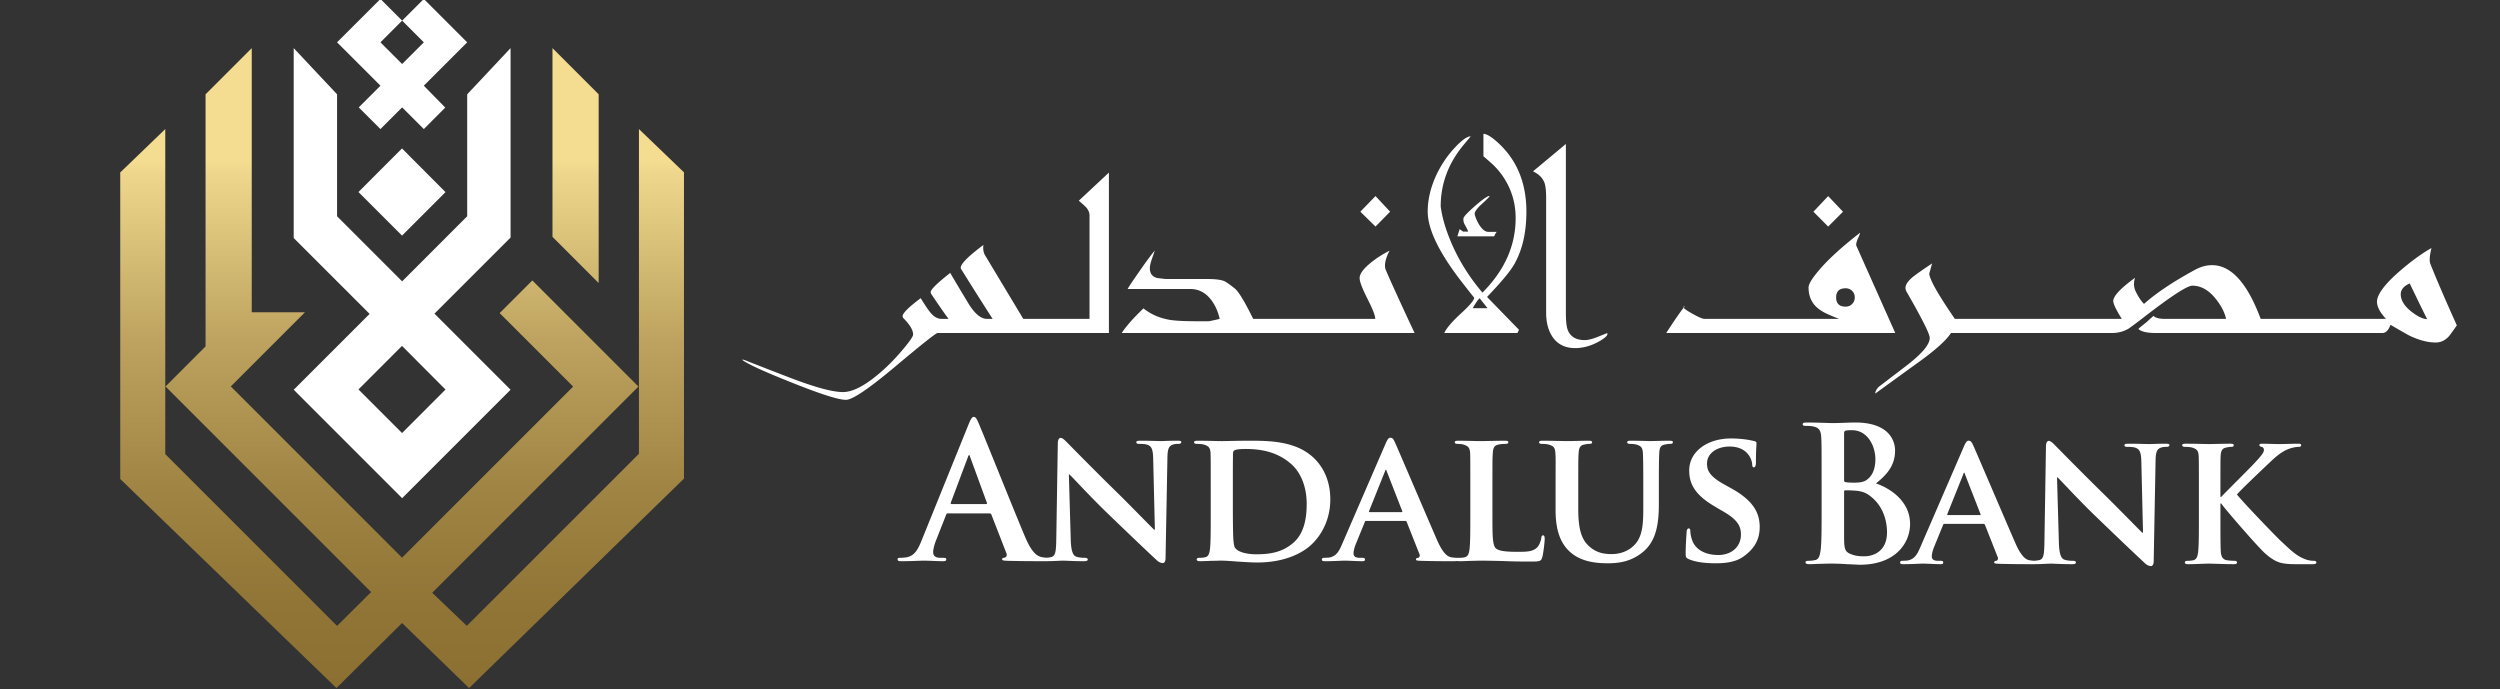 <svg xmlns="http://www.w3.org/2000/svg" xmlns:xlink="http://www.w3.org/1999/xlink" width="810" height="223.268"><rect width="100%" height="100%" fill="#333333" stroke="none"/><path fill="#FFF" d="M481.969 99.856a371.81 371.81 0 00-2.589-3.24c-.493.473-1.241 1.537-2.234 3.24h4.823zm2.975-24.731c-.328.372-.591.845-.812 1.437h-11.934l.721-2.312 1.1.783h1.657c-.115-.432-.478-1.188-1.101-2.265a3.218 3.218 0 01-.406-2.069c.091-.535 1.417-1.942 4.014-4.213 2.324-1.977 3.753-2.964 4.296-2.964.07 0 .122.016.147.051.064.093-.765.919-2.479 2.492-1.717 1.572-2.492 2.691-2.338 3.38.261 1.071.719 2.182 1.42 3.322.977 1.567 1.975 2.356 2.991 2.356h2.724zm9.608-6.574c0 6.802-1.317 12.506-3.965 17.123-1.294 2.259-4.224 5.775-8.784 10.538l10.355 10.647-.512 1.034h-23.692c.653-1.522 2.528-3.705 5.635-6.553 2.694-2.473 4.048-4.116 4.048-4.908-.379-.419-1.681-2.063-3.891-4.906-7.44-9.556-11.168-17.223-11.168-22.975 0-3.91.949-7.915 2.878-12.023 1.593-3.32 3.609-6.276 6.066-8.863 2.208-2.33 3.87-3.496 4.979-3.496-.191.271-.898 1.124-2.098 2.54-5.081 6.028-7.618 12.749-7.618 20.2.377 2.744 1.091 5.57 2.157 8.486 2.507 6.955 6.285 13.426 11.372 19.409 7.173-7.178 10.758-15.233 10.758-24.164 0-3.901-.866-7.569-2.635-10.991a23.926 23.926 0 00-4.974-6.543c-.614-.557-1.568-1.381-2.832-2.477v-7.264c1.028 0 2.579.939 4.655 2.815 6.174 5.6 9.266 13.054 9.266 22.371zM332.07 107.893h-28.297c-.51 0-5.061 3.609-13.657 10.821-8.592 7.219-13.926 10.83-16.007 10.83-2.41 0-8.121-1.815-17.161-5.424-8.504-3.367-13.811-5.751-15.904-7.127a8.05 8.05 0 01-.571-.403c.077-.112.353-.077.808.076 3.213 1.272 8.025 3.156 14.45 5.631 8.206 3.154 14.004 4.736 17.406 4.736 2.668 0 5.947-1.497 9.842-4.495 3.065-2.348 6.043-5.208 8.937-8.576 2.621-3.046 3.936-4.908 3.936-5.591 0-1.417-1.064-3.195-3.166-5.3a1.064 1.064 0 01-.239-.644c0-.94 1.953-2.89 5.867-5.827 1.517 2.507 2.67 4.192 3.477 5.06 1.024 1.1 2.133 1.66 3.32 1.66h2.231c-1.325-1.753-3.198-4.453-5.625-8.087a1.118 1.118 0 01-.168-.62c0-.807 2.102-2.871 6.317-6.191 1.351 2.314 3.41 5.78 6.188 10.358 1.956 3.036 3.864 4.541 5.751 4.541h1.817c-2.614-4.021-6.037-9.439-10.28-16.239a.745.745 0 01-.078-.315c0-1.273 2.457-3.739 7.368-7.409a5.775 5.775 0 00-.077.928c0 .781.159 1.529.483 2.225l12.51 20.811h21.46v-33.48c0-.97-.393-1.889-1.18-2.749-.184-.213-.949-.904-2.294-2.064l9.75-9.111v51.978H332.07zm118.327-39.308l-4.735 4.823-4.903-4.823 4.903-5.062 4.735 5.062zm7.928 39.308H363.448c1.427-2.218 3.785-4.865 7.043-7.978 2.287 1.864 5.06 3.084 8.287 3.68 1.844.326 4.852.489 9.042.489 4.796 0 5.828.036 3.065.077.547 0 1.974-.282 4.293-.841-.508-2.272-1.363-4.22-2.547-5.873-1.836-2.543-4.157-3.807-6.96-3.807h-20.32c.313-.644 1.613-2.584 3.879-5.828 2.429-3.479 4.067-5.67 4.902-6.599 0 .051-.341 1.048-1.013 2.956-.379 1.141-.571 2.053-.571 2.748 0 1.737.827 2.795 2.471 3.176l2.668.308h13.531c2.447 0 4.251.216 5.378.656.586.236 1.725 1.02 3.406 2.353 1.271.987 3.27 4.291 6.03 9.911h39.548c0-1.057-.855-3.235-2.535-6.543-1.681-3.307-2.527-5.535-2.527-6.695 0-1.346 1.218-3.006 3.646-4.984a34.276 34.276 0 016.063-3.884c-.993 1.864-1.486 3.48-1.486 4.864 0 .48.069.928.235 1.331 1.437 3.403 4.547 10.229 9.349 20.483zm328.064-4.483a803.625 803.625 0 01-5.634-11.58c-1.939.86-2.914 2.021-2.914 3.48 0 1.944 1.136 3.816 3.41 5.623 2.022 1.589 3.729 2.416 5.138 2.477zm-185.445-7.048c0-.844-.282-1.54-.852-2.107-.564-.561-1.269-.853-2.104-.853-2.039 0-3.082.989-3.082 2.96 0 1.992 1.043 2.991 3.082 2.991.835 0 1.539-.294 2.104-.87.57-.576.852-1.281.852-2.121zm-3.809-27.765l-4.806 4.812-4.778-4.812 4.778-5.063 4.806 5.063zm16.927 39.296h-74.208c3.74-5.739 5.797-8.62 6.149-8.62-1.161 0-.59.68 1.736 2.029 2.323 1.34 3.838 2.02 4.539 2.02h43.606a82.416 82.416 0 01-3.799-1.573c-1.754-.791-3.139-1.747-4.139-2.88-1.314-1.538-1.975-3.446-1.975-5.743 0-1.023 1.049-2.792 3.153-5.3 3.021-3.622 7.552-7.773 13.561-12.431-.057.355-.302 1.013-.772 1.976-.344.783-.52 1.496-.52 2.115l12.669 28.407zm181.954-2.471c-1.453 2.079-2.346 3.299-2.674 3.65-1.189 1.261-2.586 1.898-4.204 1.898-2.494 0-5.249-.712-8.302-2.141-.567-.271-2.667-1.468-6.314-3.599-.642 1.779-1.521 2.663-2.619 2.663H698.544c-2.939 0-4.848-.445-5.705-1.331.319-.328 1.225-1.066 2.705-2.225.243-.252.614-.576 1.089-1.016.491-.437.852-.747 1.095-.972.646.655 1.921.972 3.809.972h19.707c-.427-2.053-1.513-4.171-3.232-6.352-2.295-2.949-4.864-4.409-7.691-4.409-1.681 0-7.007 3.473-15.992 10.443-2.722 2.097-4.333 3.284-4.808 3.558-1.566.886-3.309 1.331-5.229 1.331h-52.178c-1.477 2.322-4.896 5.417-10.239 9.276-3.139 2.26-7.901 5.715-14.291 10.357 0-.695.398-1.443 1.172-2.227 2.111-1.592 5.248-3.999 9.433-7.204 4.694-3.671 7.053-6.55 7.053-8.62 0-1.265-2.492-6.223-7.456-14.854-.264-.455-.404-.919-.404-1.383 0-.997.794-2.173 2.384-3.517.978-.78 3.06-2.235 6.232-4.372-.61 2.268-.922 3.348-.922 3.236 0 .432.174 1.061.528 1.903.907 2.319 3.5 6.601 7.765 12.832h54.088c-1.847-2.968-2.761-4.9-2.761-5.784 0-1.591 2.342-4.103 7.053-7.532-.354 1.135-.421 2.192-.212 3.196.103.432.254.845.447 1.256.865 1.755 1.753 3.087 2.679 4.008 3.934-3.509 9.449-7.195 16.543-11.055 1.833-.997 3.664-1.495 5.504-1.495 6.19 0 11.431 5.803 15.755 17.405h40.598c-1.935-2.071-2.912-3.928-2.912-5.543 0-2.322 2.409-5.588 7.211-9.799 3.721-3.232 7.198-5.78 10.434-7.609-.591 2.477-.718 4.144-.404 4.98 1.777 4.567 4.666 11.253 8.624 20.075zm-275.195 2.709c0 .696-1.067 1.624-3.19 2.744-2.438 1.279-4.874 1.908-7.326 1.908-3.136 0-5.539-1.161-7.213-3.517-1.435-2.079-2.143-4.745-2.143-8.01V64.134c0-2.296-.179-3.955-.566-4.979-.59-1.539-1.813-2.751-3.683-3.644l10.644-8.863v54.607c0 2.635.185 4.495.565 5.544.837 2.259 2.693 3.395 5.546 3.395 1.106 0 2.57-.379 4.375-1.111 1.802-.737 2.755-1.116 2.83-1.116.108.035.161.087.161.164zM319.469 163.31c.305 0 .36-.182.305-.361l-5.47-14.941c-.058-.242-.116-.542-.301-.542-.187 0-.305.3-.367.542l-5.583 14.879c-.062.242 0 .424.241.424h11.175zm79.974.119c0 5.47.065 9.416.12 10.443.061 1.277.186 3.101.613 3.644.667.977 2.791 2.07 6.98 2.07 4.849 0 8.442-.853 11.659-3.525 3.461-2.854 4.554-7.464 4.554-12.81 0-6.559-2.613-10.81-4.982-12.874-4.916-4.369-10.748-4.913-14.933-4.913-1.093 0-2.857.116-3.278.357-.488.187-.667.428-.667 1.039-.065 1.756-.065 6.008-.065 10.074v6.495zm-7.167-5.702c0-7.833 0-9.288-.058-10.932-.122-1.758-.608-2.306-2.306-2.787-.427-.125-1.339-.186-2.128-.186-.543 0-.906-.183-.906-.548 0-.356.424-.482 1.212-.482 2.794 0 6.191.126 7.715.126 1.635 0 5.462-.126 8.677-.126 6.683 0 15.669 0 21.495 5.888 2.67 2.67 5.04 6.978 5.04 13.115 0 6.494-2.793 11.411-5.833 14.389-2.424 2.424-8.072 6.069-17.906 6.069-1.944 0-4.254-.187-6.378-.303-2.125-.183-4.07-.305-5.403-.305-.608 0-1.758.061-3.029.061-1.283.062-2.614.118-3.708.118-.669 0-1.037-.179-1.037-.537 0-.248.18-.552.85-.552.793 0 1.395-.062 1.885-.181 1.096-.242 1.397-1.214 1.581-2.733.237-2.188.237-6.253.237-10.995v-9.099zm61.817 8.196c.241 0 .306-.122.241-.308l-5.035-12.929c-.059-.187-.127-.485-.239-.485-.189 0-.245.299-.31.485l-5.164 12.872c-.123.242 0 .364.184.364h10.323zm29.454.906c0 6.62 0 9.904 1.153 10.87.914.79 2.969 1.093 7.103 1.093 2.856 0 4.924-.061 6.255-1.457.669-.669 1.215-2.125 1.331-3.098.062-.483.19-.788.612-.788.363 0 .486.547.486 1.159 0 .602-.367 4.431-.792 5.943-.361 1.161-.603 1.395-3.397 1.395-3.824 0-6.923-.055-9.592-.181-2.677-.053-4.919-.116-7.107-.116-.61 0-1.757.063-3.035.063-1.274.053-2.607.116-3.699.116-.237 0-.437-.022-.596-.068-.347.048-.87.068-1.656.068-1.884 0-5.771 0-10.265-.122-.97-.058-1.579-.058-1.579-.422 0-.307.121-.485.667-.549.366-.062.732-.543.486-1.152l-4.131-10.443c-.124-.302-.301-.364-.543-.364h-12.564c-.312 0-.372.063-.487.364l-2.854 6.982c-.551 1.274-.792 2.552-.792 3.157 0 .913.482 1.456 2.127 1.456h.791c.665 0 .787.242.787.549 0 .422-.305.544-.853.544-1.754 0-4.253-.18-5.947-.18-.543 0-3.404.18-6.196.18-.664 0-.974-.122-.974-.544 0-.307.187-.549.616-.549.476 0 1.092-.062 1.573-.062 2.429-.359 3.342-1.94 4.438-4.552l13.957-32.237c.612-1.463 1.034-2.063 1.585-2.063.78 0 1.027.482 1.574 1.637 1.271 2.857 10.196 23.742 13.603 31.572 2.063 4.673 3.579 5.341 4.552 5.526.788.117 1.397.179 2.01.179.083 0 .16.006.229.017.076-.011.161-.017.255-.017.794 0 1.398-.059 1.884-.185 1.092-.242 1.398-1.207 1.582-2.733.24-2.188.24-6.246.24-10.989v-9.102c0-7.835 0-9.292-.061-10.933-.123-1.754-.608-2.305-2.307-2.791-.427-.118-1.098-.181-1.765-.181-.602 0-.907-.187-.907-.543 0-.366.365-.485 1.153-.485 2.492 0 5.885.119 7.347.119 1.27 0 5.646-.119 7.71-.119.79 0 1.153.119 1.153.485 0 .356-.306.543-.975.543-.604 0-1.454.063-2.059.181-1.463.244-1.885.967-2.007 2.791-.12 1.641-.12 3.098-.12 10.933v9.103zm20.465-9.106c0-7.831.064-9.28-.064-10.928-.116-1.825-.6-2.31-2.303-2.787-.422-.123-1.332-.188-2.064-.188-.609 0-.91-.184-.91-.54 0-.366.364-.485 1.157-.485 2.851 0 6.429.119 8.012.119 1.337 0 4.916-.119 6.856-.119.792 0 1.154.119 1.154.485 0 .356-.298.54-.848.54-.603 0-.913.065-1.577.188-1.396.241-1.824.962-1.947 2.787-.118 1.647-.118 3.097-.118 10.928v7.23c0 7.526 1.451 10.441 4.07 12.504 2.366 1.884 4.912 2.067 6.742 2.067 2.301 0 5.039-.675 7.156-2.73 2.977-2.796 3.1-7.289 3.1-12.575v-6.496c0-7.831-.058-9.28-.123-10.928-.119-1.755-.54-2.31-2.245-2.787-.42-.123-1.332-.188-1.948-.188-.599 0-.9-.184-.9-.54 0-.366.356-.485 1.084-.485 2.741 0 6.315.119 6.376.119.615 0 4.189-.119 6.255-.119.729 0 1.097.119 1.097.485 0 .356-.304.54-.912.54-.607 0-.912.065-1.581.188-1.453.241-1.818.962-1.936 2.787-.066 1.647-.124 3.097-.124 10.928v5.524c0 5.771-.608 11.841-5.1 15.544-3.765 3.159-7.839 3.705-11.298 3.705-2.794 0-8.317-.119-12.203-3.527-2.732-2.366-4.857-6.186-4.857-13.653v-7.593zm43.178 23.443c-.851-.366-1.034-.605-1.034-1.763 0-2.8.24-6.017.299-6.86 0-.791.253-1.34.671-1.34.485 0 .547.485.547.85 0 .67.181 1.761.488 2.673 1.156 3.826 5.161 5.099 8.502 5.099 4.613 0 7.4-2.91 7.4-6.554 0-2.253-.542-4.494-5.272-7.284l-3.097-1.822c-6.318-3.707-8.388-7.169-8.388-11.72 0-6.31 6.081-10.383 13.482-10.383 3.457 0 6.194.485 7.592.85.482.126.725.307.725.664 0 .675-.181 2.125-.181 6.196 0 1.092-.242 1.64-.67 1.64-.356 0-.543-.306-.543-.903 0-.492-.248-2.068-1.401-3.41-.784-.963-2.485-2.424-5.945-2.424-3.83 0-7.288 2-7.288 5.52 0 2.308.851 4.135 5.648 6.802l2.181 1.214c7.045 3.886 9.234 7.838 9.234 12.513 0 3.819-1.458 6.914-5.345 9.65-2.547 1.821-6.07 2.125-8.924 2.125-3.097-.002-6.377-.306-8.681-1.333zm58.311-20.775c-1.274-.909-2.67-1.339-5.035-1.463-1.093-.06-1.705-.06-2.607-.06-.246 0-.372.123-.372.43v14.386c0 4.012.181 5.04 2.125 5.822 1.646.681 3.036.736 4.434.736 2.736 0 7.349-1.455 7.349-7.772-.001-3.761-1.278-8.862-5.894-12.079zm-8.015-4.858c0 .49.181.606.429.668.542.122 1.458.18 2.849.18 2.009 0 3.34-.241 4.381-1.153 1.575-1.273 2.481-3.455 2.481-6.441 0-4.062-2.367-9.401-7.586-9.401-.851 0-1.402 0-1.999.121-.429.124-.555.364-.555 1.028v14.998zm-7.287-1.035c0-9.222 0-10.928-.12-12.867-.122-2.063-.606-3.037-2.609-3.465-.483-.123-1.517-.179-2.366-.179-.67 0-1.037-.122-1.037-.545 0-.426.432-.551 1.341-.551 3.217 0 7.045.184 8.26.184 2.971 0 5.342-.184 7.403-.184 10.987 0 12.934 5.894 12.934 9.11 0 4.974-2.853 7.952-6.192 10.621 4.978 1.706 11.052 6.012 11.052 13.114 0 6.497-5.045 13.239-16.216 13.239-.728 0-2.484-.123-4.249-.185a78.8 78.8 0 00-4.552-.181c-.67 0-2.006 0-3.461.059-1.404 0-2.978.122-4.191.122-.787 0-1.209-.181-1.209-.599 0-.314.239-.494.968-.494.91 0 1.639-.12 2.186-.241 1.214-.243 1.521-1.58 1.76-3.341.301-2.546.301-7.345.301-12.929v-10.688zm51.253 12.392c.241 0 .304-.128.241-.311l-5.042-12.928c-.052-.187-.115-.485-.235-.485-.189 0-.247.299-.307.485l-5.16 12.868c-.129.242 0 .37.181.37h10.322zm25.625 8.862c.116 4.004.794 5.223 1.819 5.586.915.302 1.949.364 2.799.364.607 0 .904.242.904.541 0 .426-.486.552-1.211.552-3.461 0-5.949-.181-6.923-.181-.489 0-3.036.181-5.764.181l-.306-.005-.43.002c-1.882 0-5.768 0-10.265-.119-.972-.063-1.579-.063-1.579-.425 0-.308.125-.487.67-.546.363-.063.732-.549.486-1.154l-4.126-10.441c-.121-.307-.306-.37-.551-.37h-12.56c-.311 0-.372.063-.486.37l-2.853 6.976c-.552 1.28-.794 2.553-.794 3.16 0 .911.479 1.46 2.125 1.46h.793c.664 0 .786.238.786.546 0 .425-.303.544-.853.544-1.756 0-4.247-.182-5.946-.182-.542 0-3.402.182-6.197.182-.663 0-.969-.119-.969-.544 0-.308.184-.546.61-.546.476 0 1.094-.063 1.579-.063 2.426-.363 3.343-1.945 4.435-4.558l13.956-32.232c.613-1.46 1.034-2.065 1.586-2.065.785 0 1.027.483 1.573 1.638 1.272 2.855 10.194 23.742 13.604 31.568 2.065 4.674 3.576 5.343 4.552 5.529.556.084 1.019.14 1.456.166.595-.028 1.243-.098 1.768-.228 1.396-.362 1.575-1.765 1.638-6.259l.49-30.598c0-1.033.359-1.761.902-1.761.67 0 1.402.79 2.305 1.701.671.668 8.688 8.859 16.457 16.454 3.643 3.581 10.749 10.87 11.541 11.596h.241l-.543-22.949c-.065-3.158-.554-4.066-1.826-4.546-.794-.315-2.062-.315-2.795-.315-.663 0-.847-.239-.847-.544 0-.427.547-.48 1.34-.48 2.795 0 5.646.119 6.797.119.608 0 2.61-.119 5.219-.119.735 0 1.215.054 1.215.48 0 .305-.304.544-.909.544-.548 0-.975 0-1.639.185-1.461.43-1.884 1.337-1.947 4.249l-.605 32.542c0 1.15-.421 1.644-.851 1.644-.912 0-1.633-.544-2.179-1.093-3.343-3.097-10.024-9.477-15.614-14.875-5.83-5.587-11.473-11.843-12.499-12.754h-.181l.602 21.073zm52.343-14.755h.248c1.819-1.944 9.588-9.594 11.169-11.354 1.521-1.698 2.671-2.914 2.671-3.823 0-.547-.239-.907-.727-1.038-.488-.117-.731-.239-.731-.537 0-.368.308-.487.853-.487 1.158 0 4.061.119 5.522.119 1.642 0 4.616-.119 6.251-.119.556 0 .912.119.912.487 0 .357-.299.537-.78.537-.795 0-2.124.247-3.101.614-1.703.609-3.402 1.701-5.647 3.819-1.703 1.584-9.653 9.108-11.298 10.992 1.887 2.431 12.389 13.355 14.46 15.297 2.363 2.126 4.431 4.371 7.278 5.528 1.576.67 2.674.67 3.278.67.431 0 .729.242.729.541 0 .371-.299.552-1.27.552h-4.678c-1.583 0-2.548 0-3.704-.126-2.854-.238-4.613-1.331-6.922-3.336-2.306-2.009-12.57-13.906-13.72-15.482l-.547-.729h-.248v4.672c0 4.741 0 8.802.125 11.056.123 1.456.609 2.425 1.942 2.665.729.125 1.94.188 2.611.188.422 0 .726.299.726.541 0 .371-.421.552-1.036.552-2.964 0-6.797-.181-8.13-.181-1.213 0-4.613.181-6.74.181-.669 0-1.031-.181-1.031-.552 0-.242.181-.541.855-.541.782 0 1.393-.063 1.879-.188 1.088-.24 1.399-1.209 1.58-2.732.241-2.187.241-6.247.241-10.988v-9.105c0-7.833 0-9.289-.065-10.931-.115-1.753-.599-2.308-2.301-2.792-.423-.116-1.334-.185-2.129-.185-.547 0-.912-.18-.912-.537 0-.368.422-.487 1.214-.487 2.796 0 6.196.119 7.471.119 1.271 0 5.104-.119 6.857-.119.793 0 1.157.119 1.157.487 0 .357-.307.537-.729.537-.55 0-.854.068-1.519.185-1.461.244-1.881.97-2.004 2.792-.063 1.642-.063 3.098-.063 10.931v2.307zm-412.342 5.349c-.299 0-.421.126-.546.482l-3.276 8.317c-.609 1.515-.911 2.981-.911 3.707 0 1.093.555 1.883 2.433 1.883h.909c.729 0 .91.12.91.491 0 .479-.363.602-1.032.602-1.943 0-4.55-.18-6.434-.18-.67 0-4.01.18-7.166.18-.79 0-1.151-.123-1.151-.602 0-.371.239-.491.722-.491.552 0 1.394-.059 1.885-.122 2.788-.361 3.946-2.425 5.165-5.468l15.232-37.638c.731-1.76 1.092-2.434 1.703-2.434.55 0 .916.55 1.514 1.942 1.463 3.344 11.179 27.627 15.062 36.859 2.304 5.465 4.071 6.316 5.344 6.618.561.112 1.126.179 1.646.212a8.851 8.851 0 001.515-.212c1.4-.364 1.576-1.764 1.64-6.258l.487-30.597c0-1.033.363-1.762.911-1.762.666 0 1.393.787 2.305 1.699.662.67 8.687 8.864 16.458 16.453 3.637 3.582 10.746 10.871 11.535 11.596h.242l-.548-22.948c-.062-3.156-.545-4.066-1.82-4.548-.79-.311-2.06-.311-2.792-.311-.667 0-.851-.242-.851-.548 0-.427.546-.478 1.337-.478 2.794 0 5.652.119 6.799.119.605 0 2.609-.119 5.217-.119.734 0 1.216.051 1.216.478 0 .306-.306.548-.905.548-.553 0-.975 0-1.646.184-1.454.429-1.883 1.341-1.94 4.245l-.606 32.545c0 1.152-.428 1.641-.85 1.641-.914 0-1.634-.543-2.186-1.089-3.34-3.101-10.018-9.475-15.606-14.873-5.832-5.591-11.476-11.847-12.505-12.754h-.182l.608 21.07c.116 4.005.786 5.226 1.813 5.583.915.306 1.949.364 2.799.364.606 0 .909.242.909.549 0 .421-.483.547-1.21.547-3.46 0-5.957-.183-6.925-.183-.487 0-3.033.183-5.765.183l-.263-.003-.032-.001-.256.001c-2.191 0-6.62 0-11.479-.123-1.087-.057-1.823-.057-1.823-.479 0-.371.248-.491.85-.55.427-.129.847-.666.552-1.397l-4.866-12.509c-.117-.299-.295-.425-.604-.425h-13.542z"/><defs><path id="a" d="M179.005 76.744v-61.15l14.963 14.963v61.15l-14.963-14.963zM38.958 155.202V55.873l14.589-14.055v105.32l55.662 55.659 11.028-10.974-66.608-66.603 12.973-12.985V30.556l14.964-14.963v85.572h17.256L74.776 125.21l55.476 55.477 55.445-55.432-23.807-23.805 10.584-10.585 34.377 34.381-66.811 66.808 11.209 10.718 55.768-55.747V41.818l14.591 14.025-.003 99.223-69.614 67.866-21.733-21.08-21.252 21.08-70.048-67.73z"/></defs><clipPath id="b"><use xlink:href="#a" overflow="visible"/></clipPath><linearGradient id="c" gradientUnits="userSpaceOnUse" x1="130.283" y1="222.408" x2="130.283" y2="52.088"><stop offset="0" stop-color="#8c7032"/><stop offset=".158" stop-color="#917536"/><stop offset=".389" stop-color="#a18544"/><stop offset=".666" stop-color="#bea460"/><stop offset=".976" stop-color="#eed78c"/><stop offset="1" stop-color="#f4dd91"/></linearGradient><path clip-path="url(#b)" fill="url(#c)" d="M38.958 15.593h182.651v207.339H38.958z"/><path fill="#FFF" d="M116.14 62.216l14.119 14.119 14.081-14.091-14.094-14.147z"/><path fill="#FFF" d="M116.144 126.186l14.119 14.119 14.08-14.091-14.094-14.147-14.105 14.119zM95.157 77.119V15.593l14.052 14.963v39.521l21.081 21.081 21.083-21.09V30.556l14.052-14.963v61.373l-24.662 24.653 24.662 24.659-35.135 35.129-35.124-35.129 24.582-24.579-24.591-24.58z"/><path fill="#FFF" d="M116.234 34.794l7.031 7.024 7.025-7.024 7.026 7.024 6.948-6.961-6.948-7.09 14.052-14.052L137.316-.337l-7.026 7.024 7.026 7.028-7.026 7.024-7.025-7.024 7.025-7.028-7.025-7.024-14.057 14.052 14.057 14.052z"/></svg>